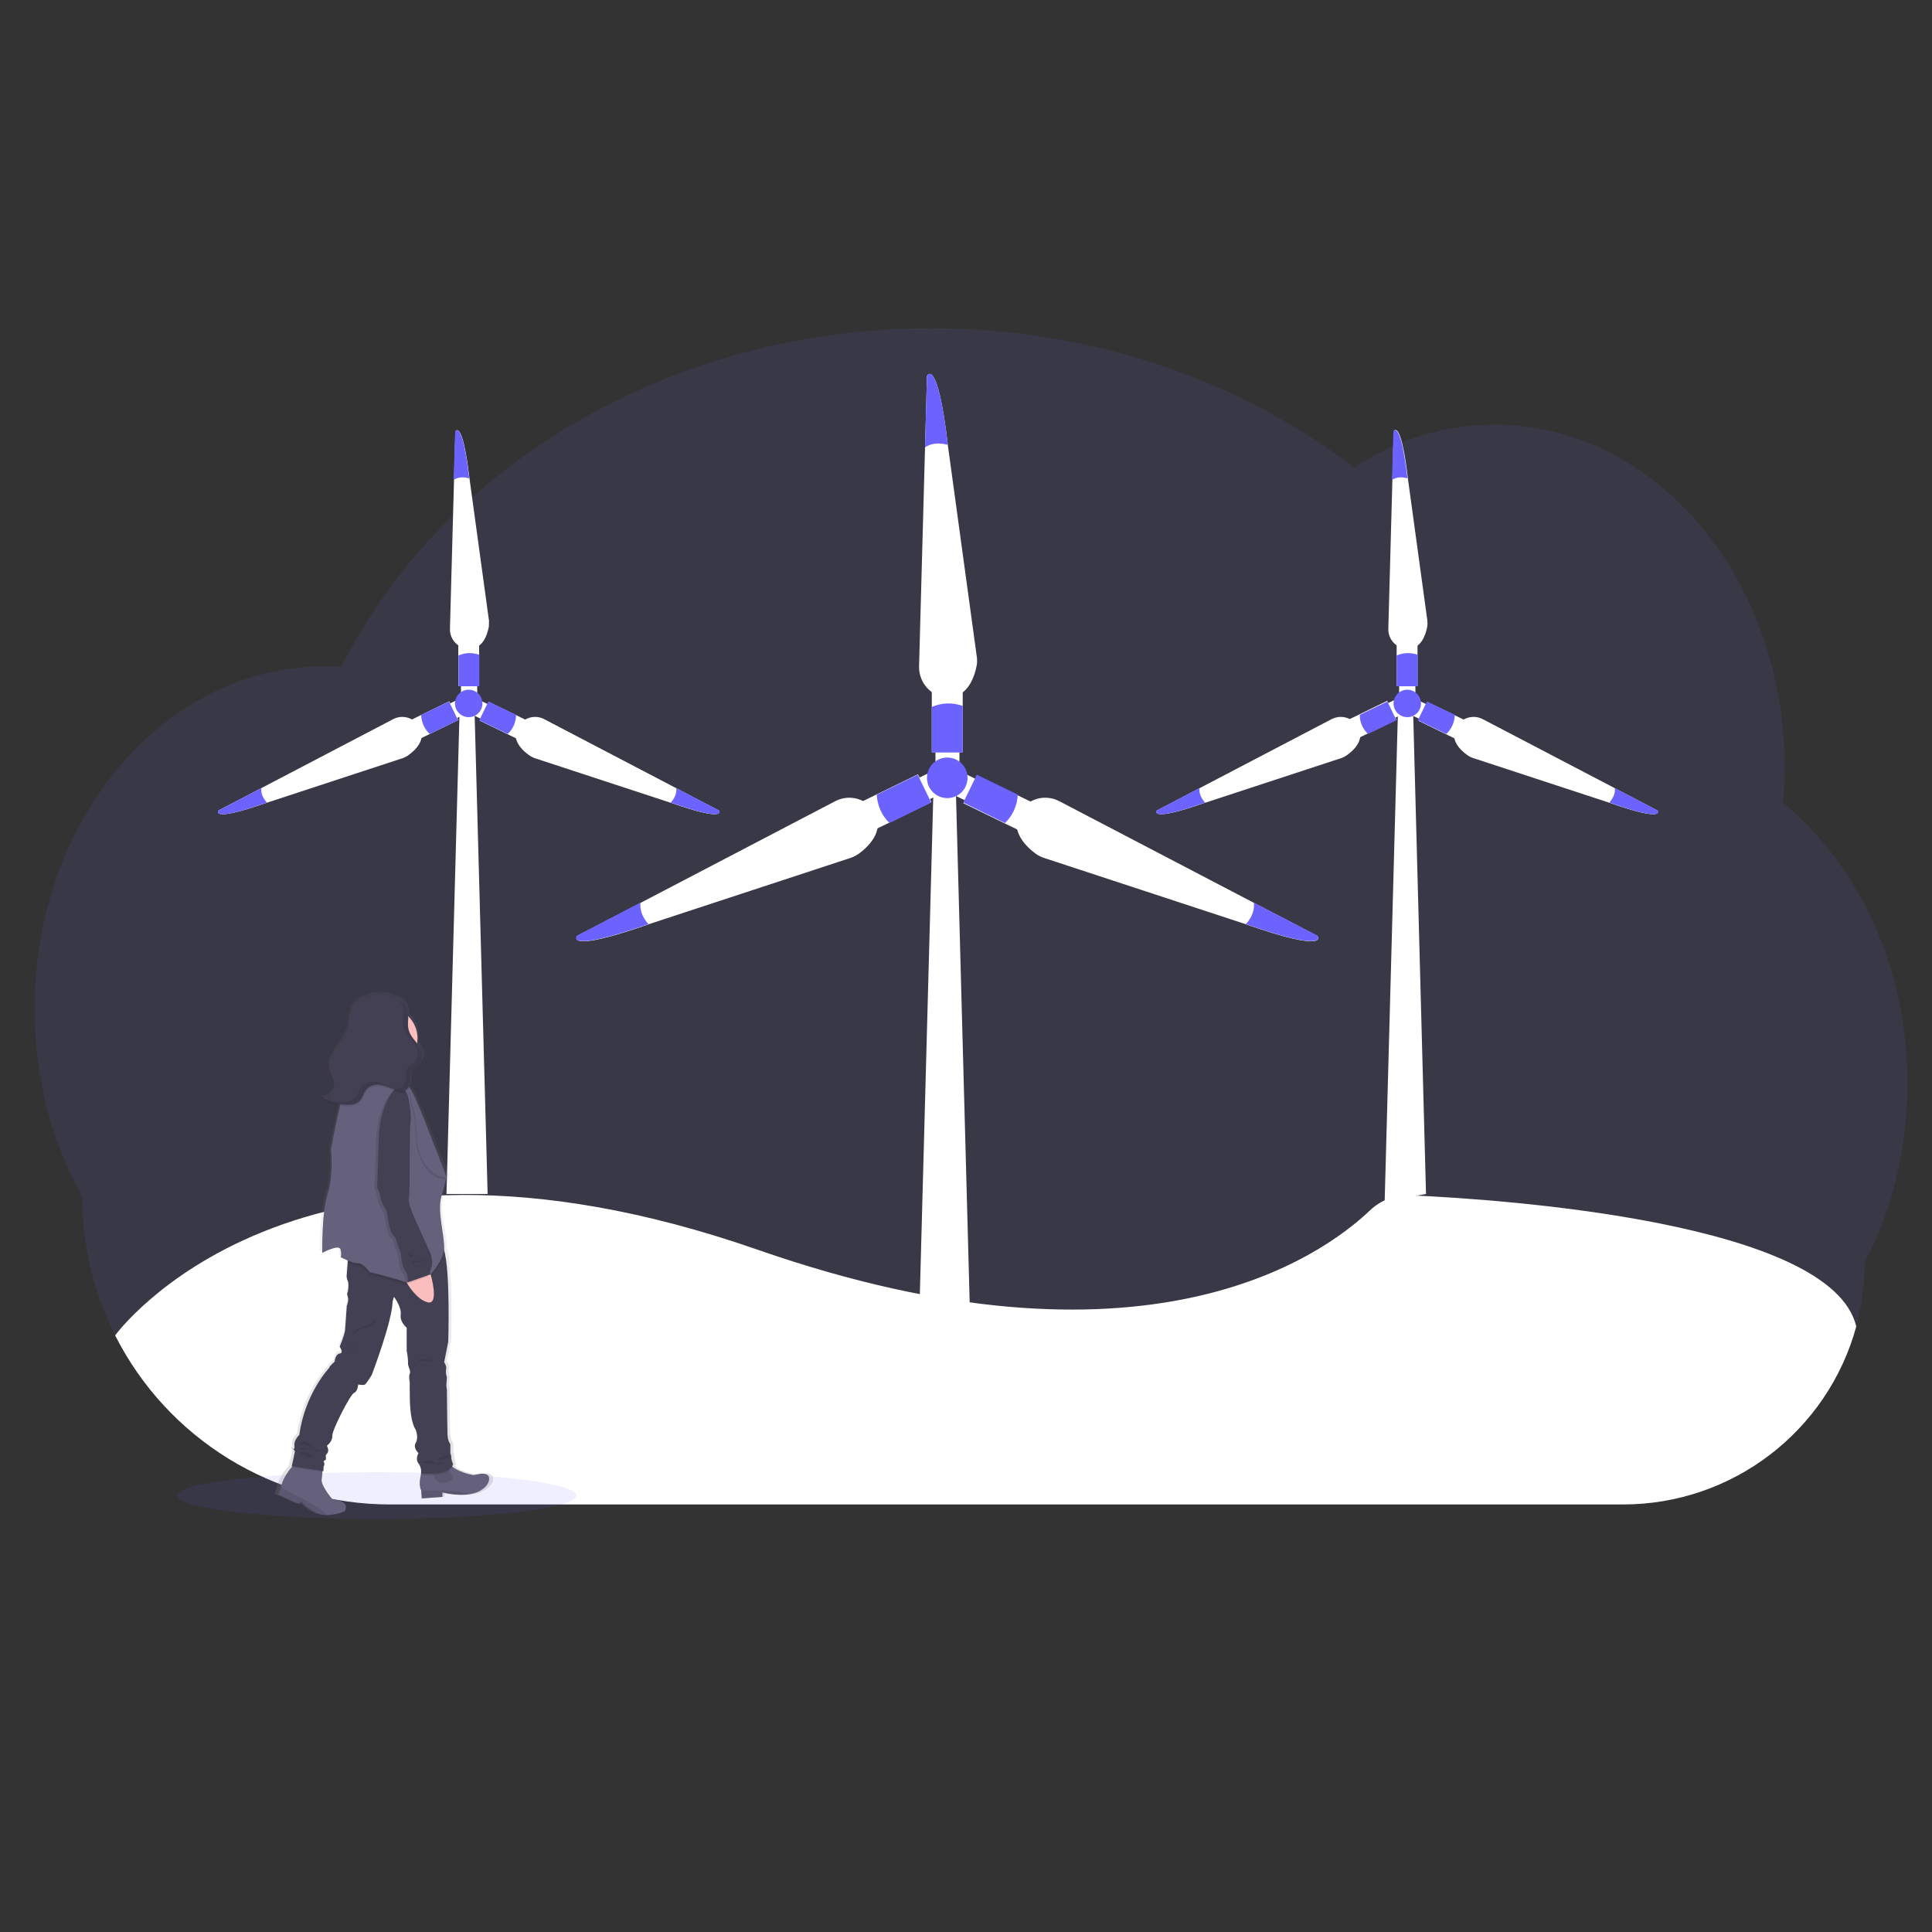 <?xml version="1.0" encoding="utf-8"?>
<!-- Generator: Adobe Illustrator 19.0.0, SVG Export Plug-In . SVG Version: 6.00 Build 0)  -->
<svg version="1.1" xmlns="http://www.w3.org/2000/svg" xmlns:xlink="http://www.w3.org/1999/xlink" x="0px" y="0px"
	 viewBox="0 0 1000 1000" style="enable-background:new 0 0 1000 1000;" xml:space="preserve">
<rect x="0" y="0" width="1000" height="1000" fill="#333333" stroke="none"/>
<style type="text/css">
	.st0{opacity:0.1;enable-background:new    ;}
	.st1{fill:#6C63FF;}
	.st2{fill:#FFFFFF;}
	.st3{opacity:0.1;fill:#6C63FF;enable-background:new    ;}
	.st4{fill:url(#SVGID_1_);}
	.st5{fill:#65617D;}
	.st6{fill:#444053;}
	.st7{fill:#FBBEBE;}
	.st8{fill:none;stroke:#6C63FF;stroke-miterlimit:10;}
</style>
<g id="_x23_background">
	<g class="st0">
		<g>
			<path class="st1" d="M987.3,560.9c0,16.5-1.9,32.9-5.8,49c-3.6,15.2-9.2,29.8-16.4,43.6c0.1,69-55.8,125.1-124.8,125.2
				c-0.1,0-0.3,0-0.3,0H201.9c-60.2,0-115.2-33.9-142.3-87.5l0,0c-11.3-22.3-17.1-46.9-17-71.8c-15.7-28-24.7-61.4-24.7-97.4
				c0-97.8,67.1-177.1,150-177.1c3,0,5.8,0.1,8.7,0.3c51.9-103.3,169.2-175.3,305.4-175.3c83.7,0,160.3,27.2,218.9,72.1
				c21.5-14.2,46.4-22.2,72.8-22.2c82.9,0,150,79.3,150,177.1c0,6.3-0.3,12.5-0.8,18.6C961.8,447.5,987.3,500.6,987.3,560.9z"/>
		</g>
	</g>
</g>
<g id="_x23_other_x28_have_x5B_windmill_x5D__x29_">
	<g>
		<g>
			<g>
				<path class="st2" d="M505.6,344.1c-1,5.5-4.4,17.1-15.3,16.8c-8.3-0.2-14.7-7.5-14.6-15.8l3.1-113.6l1-37
					c0,0,5.4-10.3,10.8,35.7v0.2l14.9,108.9C505.8,340.9,505.8,342.5,505.6,344.1z"/>
				<rect x="482.3" y="355.1" class="st2" width="16" height="34.3"/>
				<rect x="484.2" y="381.3" class="st2" width="12.4" height="15.1"/>
				<path class="st1" d="M490.7,230.3c-5.6-1.6-9.4-0.4-11.9,1.2l1-37c0,0,5.4-10.3,10.8,35.7L490.7,230.3z"/>
				<path class="st1" d="M498.3,365.4v24.1h-16v-23.6C487.4,363.7,493.1,363.5,498.3,365.4z"/>
				<path class="st2" d="M536.1,441.9c-4.5-3.3-13.4-11.4-8.4-21.1c3.8-7.4,13.2-10,20.6-6.1L649,467.3l32.9,17.1
					c0,0,6.9,9.3-36.8-5.9l-0.2-0.1l-104.4-34.3C538.9,443.6,537.4,442.8,536.1,441.9z"/>
				
					<rect x="509.4" y="398.7" transform="matrix(-0.438 0.899 -0.899 -0.438 1118.002 133.063)" class="st2" width="16" height="34.3"/>
				
					<rect x="496.4" y="401.1" transform="matrix(-0.438 0.899 -0.899 -0.438 1090.211 136.101)" class="st2" width="12.4" height="15.1"/>
				<path class="st1" d="M644.8,478.4c3.9-4.3,4.5-8.3,4.2-11.2l32.9,17.1c0,0,6.9,9.3-36.8-5.9H644.8z"/>
				<path class="st1" d="M520.2,426l-21.6-10.6l7-14.4l21.2,10.3C526.5,417,524.2,422.1,520.2,426z"/>
				<path class="st2" d="M444.5,441.9c4.5-3.3,13.4-11.4,8.4-21.1c-3.8-7.4-13.2-10-20.6-6.1l-100.7,52.6l-32.9,17.1
					c0,0-6.9,9.3,36.8-5.9l0.2-0.1l104.4-34.3C441.7,443.6,443.1,442.8,444.5,441.9z"/>
				
					<rect x="445.9" y="407.7" transform="matrix(-0.899 0.438 -0.438 -0.899 1061.555 586.377)" class="st2" width="34.3" height="16"/>
				
					<rect x="470.5" y="402.5" transform="matrix(-0.899 0.438 -0.438 -0.899 1086.895 566.331)" class="st2" width="15.1" height="12.4"/>
				<path class="st1" d="M335.7,478.4c-3.9-4.3-4.5-8.3-4.2-11.2l-32.9,17.1c0,0-6.9,9.3,36.8-5.9H335.7z"/>
				<path class="st1" d="M460.4,426l21.6-10.6l-7-14.4l-21.2,10.3C454.1,417,456.4,422.1,460.4,426z"/>
				<polygon class="st2" points="504.7,777.9 473.2,777.9 483.2,407.1 494.7,407.1 				"/>
				<circle class="st1" cx="490.3" cy="402.6" r="10.5"/>
				<path class="st2" d="M738.7,324.5c-0.7,3.7-3,11.5-10.3,11.4c-5.7-0.3-10.1-5-9.8-10.7l2.1-76.9l0.7-25.1c0,0,3.6-6.9,7.3,24.2
					v0.1l10.1,73.7C738.9,322.4,738.9,323.5,738.7,324.5z"/>
				<rect x="722.9" y="332" class="st2" width="10.8" height="23.2"/>
				<rect x="724.2" y="349.7" class="st2" width="8.4" height="10.2"/>
				<path class="st1" d="M728.6,247.6c-3.8-1.1-6.4-0.3-8.1,0.8l0.7-25.1c0,0,3.6-6.9,7.3,24.2L728.6,247.6z"/>
				<path class="st1" d="M733.8,338.9v16.3h-10.9v-15.9C726.4,337.7,730.3,337.7,733.8,338.9z"/>
				<path class="st2" d="M759.3,390.7c-3.1-2.2-9.1-7.7-5.7-14.2c2.7-5,9-6.9,14-4.2l68.1,35.6l22.2,11.6c0,0,4.7,6.4-24.9-4H833
					l-70.7-23.2C761.2,391.9,760.2,391.4,759.3,390.7z"/>
				
					<rect x="741.4" y="361.4" transform="matrix(-0.438 0.899 -0.899 -0.438 1409.481 -134.654)" class="st2" width="10.8" height="23.2"/>
				
					<rect x="732.5" y="363.1" transform="matrix(-0.438 0.899 -0.899 -0.438 1390.627 -132.469)" class="st2" width="8.4" height="10.2"/>
				<path class="st1" d="M833,415.4c2.6-3,3.1-5.6,2.8-7.5l22.2,11.6C858,419.5,862.6,425.9,833,415.4L833,415.4z"/>
				<path class="st1" d="M748.6,379.9l-14.7-7.1l4.7-9.7L753,370C752.9,373.8,751.3,377.4,748.6,379.9z"/>
				<path class="st2" d="M697.4,390.7c3.1-2.2,9.1-7.7,5.7-14.2c-2.7-5-9-6.9-14-4.2l-68.1,35.6l-22.2,11.6c0,0-4.7,6.4,24.9-4h0.1
					l70.7-23.2C695.5,391.9,696.4,391.4,697.4,390.7z"/>
				
					<rect x="698.3" y="367.7" transform="matrix(-0.899 0.438 -0.438 -0.899 1511.578 397.156)" class="st2" width="23.2" height="10.8"/>
				
					<rect x="714.9" y="364" transform="matrix(-0.899 0.438 -0.438 -0.899 1528.565 383.5)" class="st2" width="10.2" height="8.4"/>
				<path class="st1" d="M623.7,415.4c-2.6-3-3.1-5.6-2.8-7.5l-22.2,11.6C598.7,419.5,594.1,425.9,623.7,415.4L623.7,415.4z"/>
				<path class="st1" d="M708.1,379.9l14.7-7.1l-4.7-9.7l-14.3,6.9C703.8,373.8,705.4,377.4,708.1,379.9z"/>
				<polygon class="st2" points="738.1,618 716.7,621.8 723.6,367.1 731.4,367.1 				"/>
				<circle class="st1" cx="728.4" cy="364.1" r="7.1"/>
				<path class="st2" d="M253,324.5c-0.7,3.7-3,11.5-10.3,11.4c-5.7-0.3-10.1-5-9.8-10.7l2.1-76.9l0.7-25c0,0,3.6-6.9,7.3,24.2v0.1
					l10.1,73.7C253.1,322.4,253.1,323.5,253,324.5z"/>
				<rect x="237.2" y="332" class="st2" width="10.8" height="23.2"/>
				<rect x="238.6" y="349.7" class="st2" width="8.4" height="10.2"/>
				<path class="st1" d="M242.9,247.6c-3.8-1.1-6.4-0.3-8.1,0.8l0.8-25C235.6,223.3,239.2,216.4,242.9,247.6L242.9,247.6z"/>
				<path class="st1" d="M248.1,338.9v16.3h-10.8v-15.9C240.7,337.7,244.5,337.7,248.1,338.9z"/>
				<path class="st2" d="M273.6,390.7c-3.1-2.2-9.1-7.7-5.7-14.2c2.7-5,8.9-6.9,13.9-4.2l68.1,35.6l22.2,11.6c0,0,4.7,6.4-24.9-4
					h-0.1l-70.7-23.2C275.5,391.9,274.5,391.4,273.6,390.7z"/>
				
					<rect x="255.6" y="361.5" transform="matrix(-0.438 0.899 -0.899 -0.438 710.804 301.991)" class="st2" width="10.8" height="23.2"/>
				
					<rect x="246.8" y="363.1" transform="matrix(-0.438 0.899 -0.899 -0.438 691.929 304.022)" class="st2" width="8.4" height="10.2"/>
				<path class="st1" d="M347.2,415.4c2.6-3,3.1-5.6,2.8-7.5l22.2,11.6C372.2,419.5,376.9,425.9,347.2,415.4L347.2,415.4z"/>
				<path class="st1" d="M262.8,379.9l-14.7-7.1l4.7-9.7l14.3,6.9C267.1,373.8,265.5,377.4,262.8,379.9z"/>
				<path class="st2" d="M211.6,390.7c3.1-2.2,9.1-7.7,5.7-14.2c-2.7-5-9-6.9-13.9-4.2l-68.1,35.6l-22.2,11.6c0,0-4.7,6.4,24.9-4
					h0.1l70.7-23.2C209.7,391.9,210.8,391.4,211.6,390.7z"/>
				
					<rect x="212.6" y="367.6" transform="matrix(-0.899 0.438 -0.438 -0.899 589.362 610.058)" class="st2" width="23.2" height="10.8"/>
				
					<rect x="229.2" y="364" transform="matrix(-0.899 0.438 -0.438 -0.899 606.347 596.412)" class="st2" width="10.2" height="8.4"/>
				<path class="st1" d="M138.1,415.4c-2.6-3-3.1-5.6-2.8-7.5l-22.2,11.6C113.1,419.5,108.4,425.9,138.1,415.4L138.1,415.4z"/>
				<path class="st1" d="M222.4,379.9l14.7-7.1l-4.7-9.7L218,370C218.1,373.8,219.7,377.4,222.4,379.9z"/>
				<polygon class="st2" points="252.4,618 231.1,618 237.9,367.1 245.6,367.1 				"/>
				<circle class="st1" cx="242.6" cy="364.1" r="7.1"/>
				<path class="st2" d="M960.8,686.6c-14.9,54.4-64.3,92.1-120.7,92.1H201.9c-60.2,0-115.2-33.9-142.3-87.5l0,0
					c0,0,92.5-128,332.7-44.3c199.4,69.4,291.4,3.8,316.9-20.5c5.6-5.3,13.1-8.1,20.8-7.7C778.8,620.8,948.1,632.7,960.8,686.6
					L960.8,686.6z"/>
			</g>
		</g>
	</g>
</g>
<g id="_x23_woman_x28_walk_x2C_watch_x29_">
	<g>
		<g>
			<g>
				<ellipse class="st3" cx="195" cy="774.1" rx="103.3" ry="12.1"/>
				
					<linearGradient id="SVGID_1_" gradientUnits="userSpaceOnUse" x1="226.754" y1="735.848" x2="226.754" y2="465.278" gradientTransform="matrix(1 0 0 1 -28 48.33)">
					<stop  offset="0" style="stop-color:#808080;stop-opacity:0.25"/>
					<stop  offset="0.54" style="stop-color:#808080;stop-opacity:0.12"/>
					<stop  offset="1" style="stop-color:#808080;stop-opacity:0.1"/>
				</linearGradient>
				<path class="st4" d="M246.8,763.2c0,0-6.7-0.8-11.1-4.1l-0.3-0.3c0.3-0.4,0.4-0.8,0.6-1.3c-0.5-0.9-0.7-1.9-0.8-3
					c0-0.9-0.2-1.9-0.6-2.8v-4.7c0,0-1.4-1.5-1.6-5.5c-0.2-4-0.3-23.3-0.3-23.3c-0.3-1-0.3-2-0.2-3.1c0.2-2.2,0.2-3.1,0.2-3.1
					c-0.5-1.3-0.6-2.7-0.4-4.1c0.4-1.7-1-3.6-1-3.6l2.2-10.7c0,0,1.2-36.8-2.3-47.9v-0.1c0,0,0-0.1,0-0.2c0.3-7.1-4.1-19.1-1.6-27.3
					c2.5-8.2,2.7-10.1,2.7-10.1s-10.8-27.2-13.6-33.6c-1.9-4.4-3.8-9.3-5.8-12.1c-0.2-0.3-0.3-0.5-0.5-0.7c-0.1-0.1-0.2-0.3-0.3-0.3
					c0.6-1,0.9-2.1,1-3.2c0.2-2-0.2-4.3,1.4-5.8c0.6-0.4,1.2-0.8,1.8-1.2c2.3-1.5,3.5-4.2,3.2-6.9c-0.3-2.1-1.5-3.9-2.9-5.6
					c0.9-5.3-0.8-10.6-4.7-14.2l0,0c0-0.3,0-0.5,0-0.8c0-1.9-0.6-3.8-1.7-5.4l0.4,0.3c-0.3-0.2-0.4-0.4-0.7-0.6
					c-0.3-0.3-0.7-0.6-1.1-0.8c-6.5-4.5-15.1-4.9-22-1.2c-1.7,0.9-3.2,2.2-4.3,3.8c-2.3,3.5-1.7,8.1-2.9,11.9
					c-1.1,3.8-3.8,6.9-6,10.3c-2.2,3.3-4.1,7.2-3.2,11.1c0.6,2.8,2.6,5.3,2.5,8.2c-0.2,3.1-2.6,5.6-5.7,6h-0.1
					c-0.3,0.1-0.6,0.1-0.8,0.1c2.7,1.9,6,2.5,9.3,3c-0.1,0.3-0.2,0.5-0.2,0.8c-2.6,10-5,22.7-5,22.7s1.6,12.9-1.8,23
					c-3.4,10.1-2.9,30.8-2.9,30.8s9.2-4.7,9.8-1.7c0.6,3.1,0,3.9,0,3.9s1.9,0.9,4.2,1.8l-0.1,1.3l-0.4,5.5c-0.2,1.2,0,2.4,0.5,3.4
					c0.8,1.5,0,5.8,0,5.8s-0.7,0.4,0,2.4c0.7,1.9-0.5,4.7-0.5,4.7s-0.8,10.5-0.9,12.7c-0.1,2.2-2.9,8.6-2.9,8.6s2.5,3.1,0,3.5
					c-2.5,0.4-2.7,4.2-2.7,4.2s-2.9,2.4-2.9,3.2c0,0-13,13.1-16,34.9c0,0-3.1,2.8-2.6,5.5c0.3,1.5-0.3,2-0.8,2.2
					c0.5,0.1,1.1,0.4,0.8,1.7c-0.4,2.2-1.6,7-1.6,7h0.2l0,0c-2.4,2.7-5.8,7.3-6.4,11.4c0,0.2,0,0.3-0.1,0.5l-1.3,3l11.4,5.1l1-1.5
					c0,0,5.1,5.8,10.8,7c1,0.3,2,0.3,3.1,0.3c3.2-0.1,6.4-0.7,9.4-1.9c0,0,4.2-5.2-6.7-6.2c0,0-6.4-7.3-5.8-10.3
					c0.3-1.3,0.3-2.6,0.4-3.9c0-0.3,0-0.6,0-0.8l0.8,0.1l0.2-2.4c0.3-0.4,0.5-0.9,0.4-1.4c0-1-0.8-1.1,0-1.7c0.8-0.6,0.8,0,0.8-1.4
					s-0.6-1,0.8-2.4s-0.2-3.9-0.2-3.9s3.1-2.3,2.9-5.2c-0.2-2.9,9.7-21.6,11.7-22.3s2.2-4.3,2.2-4.3s2.7,0.6,3.6,0
					c0.9-0.6,3.6-4.9,3.6-4.9s11-27.7,11.1-38.2l0.8-2.4c0,0,4.2,5.5,3.6,9.4c-0.5,3.9,3.2,6.7,3.2,6.7v11.9c0.4,2,0.7,4.2,0.7,6.3
					c-0.2,1.9,1.7,3.9,1,5.6c-0.7,1.7,0,4.7,0,4.7s-0.2,3.9,0,5.1c0.2,1.2-0.6,14,3.2,19.7c0,0,1.6,4.1,0,6.7s1.4,5.3,1.4,5.3
					s-1.9,3.1,0,5.3c1.1,1.4,1.5,3.2,1.4,5c-0.8,2.9-1.3,6.6-0.1,9.2v0.1l0.3,4l11.1-0.8v-2.2c0,0,7.5,2,14.6,0.9
					c3.8-0.6,7.5-2.1,9.7-5.3C254.4,768.1,258.9,760.4,246.8,763.2z"/>
				<path class="st5" d="M252.4,768.1c-2.1,3.2-5.7,4.7-9.3,5.3c-6.8,1.1-14.1-0.9-14.1-0.9v2.3l-10.7,0.8l-0.3-4v-0.1
					c-1.3-2.6-0.7-6.4,0.1-9.3c0.3-1.4,0.8-2.7,1.4-4c0,0,9.2-7.8,12.3-1.9c0.7,1.2,1.6,2.3,2.7,3.1c4.2,3.2,10.7,4.1,10.7,4.1
					C256.7,760.4,252.4,768.1,252.4,768.1z"/>
				<path class="st0" d="M223.9,760.4c0,0,0,7.3,5.3,7.1c5.3-0.2,6-2.9,4.3-4.7c-1.1-1.4-2.1-2.8-3-4.3L223.9,760.4z"/>
				<path class="st5" d="M178.3,782.3c-2.9,1.2-5.9,1.8-9.1,1.9c-1,0-1.9-0.1-2.9-0.3c-5.6-1.3-10.4-6.9-10.4-6.9l-0.9,1.5l-11-5
					l1.3-3l0.1-0.5c0.5-4,3.8-8.6,6.1-11.3c1.3-1.5,2.2-2.4,2.2-2.4l13.2,1.9c0,0,0.1,1.7,0,3.7c-0.1,1.3-0.2,2.6-0.4,3.9
					c-0.5,3.1,5.6,10.3,5.6,10.3C182.3,777.1,178.3,782.3,178.3,782.3z"/>
				<path class="st6" d="M151.8,749.9c-0.3,0.1-0.4,0.1-0.7,0.1C151.3,749.9,151.5,749.9,151.8,749.9z"/>
				<path class="st0" d="M166.7,758.2c0,0,0.1,1.7,0,3.7l-15.6-2.5c0,0,0.1-0.3,0.2-0.8c1.3-1.5,2.2-2.4,2.2-2.4L166.7,758.2z"/>
				<path class="st0" d="M234.2,759.3c-2.4,5.4-16.4,4.2-16.4,4.2c0.1-0.4,0.1-0.8,0.1-1.4c0.3-1.4,0.8-2.7,1.4-4
					c0,0,9.2-7.8,12.3-1.9C232.2,757.5,233.1,758.5,234.2,759.3z"/>
				<path class="st6" d="M234.5,757.8c-1.4,6.3-16.6,4.9-16.6,4.9c0.3-1.9-0.2-3.7-1.3-5.3c-1.8-2.2,0-5.3,0-5.3s-3-2.6-1.4-5.3
					c1.6-2.7,0-6.7,0-6.7c-3.6-5.6-3-18.4-3.1-19.5s0-5,0-5s-0.7-3,0-4.6c0.7-1.6-1.1-3.6-0.9-5.6c0-2.1-0.3-4.2-0.7-6.3v-11.9
					c0,0-3.6-2.8-3.1-6.7c0.6-3.9-3.5-9.3-3.5-9.3l-0.7,2.4c-0.2,10.4-10.8,38.1-10.8,38.1s-2.6,4.3-3.5,4.9c-0.8,0.6-3.5,0-3.5,0
					s-0.2,3.6-2.1,4.3s-11.4,19.2-11.3,22.2c0.2,3-2.8,5.2-2.8,5.2s1.4,2.5,0.2,3.9c-1.2,1.4-0.7,1-0.7,2.4s0,0.8-0.8,1.4
					c-0.8,0.5,0,0.7,0,1.7c0,0.5-0.1,1-0.4,1.4l-0.1,2.4l-16.4-2.6c0,0,1.1-4.7,1.5-6.9c0.3-1.3-0.3-1.7-0.8-1.7
					c0.5-0.2,0.9-0.7,0.7-2.2c-0.4-2.6,2.5-5.4,2.5-5.4c3-21.6,15.5-34.7,15.5-34.7c0-0.8,2.8-3.2,2.8-3.2s0.3-3.8,2.6-4.2
					c2.4-0.3,0-3.5,0-3.5s2.6-6.3,2.8-8.5c0.2-2.2,0.9-12.7,0.9-12.7s1.2-2.8,0.5-4.7c-0.7-1.9,0-2.4,0-2.4s0.8-4.2,0-5.8
					c-0.5-1-0.7-2.2-0.5-3.4l0.4-5.5l0.6-8.2c0,0,43.4-7.5,48.2-1.5c0.5,0.8,0.9,1.5,1.1,2.5c3.4,11,2.2,47.6,2.2,47.6l-2.1,10.6
					c0,0,1.4,1.9,1,3.6c-0.2,1.4-0.1,2.7,0.4,4.1c0,0,0,0.8-0.2,3.1c-0.1,1-0.1,2,0.2,3.1c0,0,0.2,19.2,0.3,23.1
					c0.1,3.9,1.5,5.4,1.5,5.4v4.7c0.3,0.8,0.6,1.9,0.5,2.8C233.8,755.9,234.1,756.9,234.5,757.8z"/>
				<path class="st0" d="M169.2,784.2c-1,0-1.9-0.1-2.9-0.3c-5.6-1.3-10.4-6.9-10.4-6.9l-0.9,1.5l-11-5l1.3-3l0.1-0.5l11.4,5.8
					C156.5,775.8,165.6,780.1,169.2,784.2z"/>
				<path class="st0" d="M243.1,773.3c-6.8,1.1-14.1-0.9-14.1-0.9v2.3l-10.7,0.8l-0.3-4c3.4,0.1,8.8,0.1,11.2-0.1
					C233.8,771.5,238.5,772.1,243.1,773.3z"/>
				<path class="st0" d="M157.2,746.3c0.6-0.1,1.1,0,1.6,0.2c0.5,0.3,1.1,0.7,1.5,1.1c0.3,0.2,0.7,0.4,1,0.7c0.4,0.4,0.6,1,1,1.4
					c0.8,0.8,1.9,0.6,3,0.9c0.1,0,0.3,0.1,0.3,0.2s-0.1,0.2-0.2,0.3c-0.5,0.3-1.1,0.3-1.6,0c-0.5-0.3-0.9-0.6-1.4-1
					c-0.8-0.7-1.7-1.3-2.6-1.6c-1.4-0.5-3.6-0.7-4.4-1.9C155.8,746.2,156.7,746.4,157.2,746.3z"/>
				<path class="st0" d="M156.1,749.3c0.3,0.1,0.6,0.2,0.8,0.3l1.4,0.7c-1,0.1-2-0.2-2.9-0.7c-0.3-0.2-0.6-0.3-0.9-0.4
					C155.1,749.2,155.6,749.2,156.1,749.3z"/>
				<path class="st0" d="M158,751.7c0.3,0,0.6,0,0.9,0.1c0.5,0.2,1,0.5,1.4,0.8c1,0.8,2.4,1.3,3.7,1.3c-0.3,0.1-0.6,0.2-0.8,0.2h-3
					c-0.8,0.1-1.5-0.2-2.2-0.5c-0.5-0.3-2.6-0.8-2.6-1.5S157.5,751.7,158,751.7z"/>
				<path class="st0" d="M226.3,755.3c0.9,0.1,1.9,0.2,2.8,0.1c0.9,0,1.9-0.3,2.7-0.8c0.8-0.6,0.7-1.3-0.4-1.3
					c-0.9,0.1-1.9,0.3-2.7,0.7c-0.4,0.2-0.8,0.4-1.3,0.7C227.1,754.6,226.4,755.3,226.3,755.3z"/>
				<path class="st0" d="M229.6,756.8c-0.1,0.3-0.4,0.5-0.8,0.7c-0.8,0.3-1.6,0.5-2.5,0.5c-0.2,0-0.8,0-0.8-0.3s0.9-0.3,1.2-0.3
					C227.8,757.2,228.7,757.1,229.6,756.8z"/>
				<path class="st0" d="M221.3,756.2c1.2-0.2,2.4,0.1,3.4,0.7l0.1,0.1v0.1c-0.3,0.4-0.7,0.7-1.1,0.6c-0.4-0.1-0.9-0.2-1.4-0.3
					c-0.7-0.3-1.4-0.3-2.2-0.3c-0.3,0-0.7,0-1,0c-1-0.2-0.7-0.6,0.1-0.7C219.8,756.3,220.5,756.2,221.3,756.2z"/>
				<path class="st0" d="M182.9,701.5c-1.4-1-3.1-1.5-4.7-1.5C179.9,699.8,181.6,700.4,182.9,701.5z"/>
				<path class="st0" d="M181.6,695.8c1.3,0,2.5,0.3,3.6,1l-1.3-0.3c-0.8-0.3-1.6-0.4-2.4-0.5c-0.5,0-0.9,0-1.4-0.1
					c-0.4-0.1-1-0.2-1.6-0.2C179.6,695.8,180.6,695.8,181.6,695.8z"/>
				<path class="st0" d="M185.8,698.5c0.4,0.1,0.8,0.3,0.9,0.7c0-0.3-2.8-1-3.1-1.1c-0.6-0.2-2.4-1-2.8-0.4
					C182.5,698,184.2,698.2,185.8,698.5z"/>
				<path class="st0" d="M189.7,686.1c1.9-0.6,3.5-1.7,4.8-3.1c0,1.3-0.7,2.5-1.8,3.1c-1.1,0.7-2.3,1.1-3.5,1.3
					c-1.3,0.2-2.5,0.6-3.6,1.1c-0.5,0.3-2.3,1.9-2.8,1.9c-0.7-0.1,0.4-1.2,0.7-1.4C185.3,687.6,187.6,686.9,189.7,686.1z"/>
				<path class="st0" d="M223.9,704.2c-0.6-0.2-7.8,1.2-7.4-0.2c0.3-0.8,2.6-0.5,3.2-0.5C221.1,703.5,222.5,703.8,223.9,704.2z"/>
				<path class="st7" d="M216.1,537.4c0,8.8-7.1,15.9-15.9,15.9c-8.8,0-15.9-7.1-15.9-15.9c0-8.8,7.1-15.9,15.9-15.9
					c4.2,0,8.1,1.6,11.1,4.5C214.4,529,216.1,533.2,216.1,537.4z"/>
				<path class="st8" d="M208.4,543.9c0,0-5.2,15.1-2.2,18.1c3,3.1-21.1,4.9-21.1,4.9s10.1-18,9.1-22.5
					C193.1,540,208.4,543.9,208.4,543.9z"/>
				<path class="st0" d="M229.9,646.7c0,0.3,0,0.7,0,1c-0.3,7.1-13,21.4-15.9,19.1c-3-2.4-22.9-7.1-22.9-7.1s-3-4.6-6-4.6
					c-1.8-0.2-3.5-0.6-5-1.3l0.6-8.2c0,0,43.4-7.5,48.1-1.4C229.3,645,229.7,645.9,229.9,646.7z"/>
				<path class="st5" d="M229.9,646.5c-0.2,3.6-3.4,9-6.9,13.1c-3.6,4.2-7.5,7.1-8.9,5.9c-1.1-0.7-2.2-1.3-3.5-1.6
					c-6.6-2.5-19.4-5.5-19.4-5.5s-3-4.6-6-4.6c-3.1,0-8.9-3.1-8.9-3.1s0.6-0.8,0-3.9c-0.6-3.1-9.5,1.7-9.5,1.7s-0.4-20.7,2.8-30.7
					s1.7-22.9,1.7-22.9s2.3-12.6,4.7-22.6c1.5-6,3.1-11,4.3-11.8c3.2-2.1,19.9,0,19.9,0s6.9,0.2,9.7,0.8c0.8,0.3,1.5,0.9,2,1.6
					c0.2,0.3,0.3,0.4,0.5,0.7c1.9,2.8,3.7,7.6,5.6,12c2.6,6.4,13.1,33.5,13.1,33.5s-0.3,1.8-2.6,10
					C226.2,627.5,230.2,639.3,229.9,646.5z"/>
				<path class="st7" d="M217.9,654.7l5,4.9c0,0,4.6,15.8-1.4,14.5s-11-10.2-11-10.2L217.9,654.7z"/>
				<path class="st0" d="M230.6,610.4c-11.9-0.2-14.9-16.8-14.9-16.8s-0.8-16.4-2.4-19.5c-0.8-1.7-1.3-5.8-1.4-9.2
					c1.9,2.8,3.7,7.6,5.6,12C220.2,583.4,230.6,610.4,230.6,610.4z"/>
				<path class="st5" d="M231,609.3c-11.9-0.2-14.9-16.8-14.9-16.8s-0.8-16.4-2.4-19.5c-0.8-1.7-1.3-5.8-1.4-9.2
					c1.9,2.8,3.7,7.6,5.6,12C220.5,582.1,231,609.3,231,609.3z"/>
				<path class="st0" d="M209.7,568.2c0,0-3.5-9.5-9.2,0c-5.8,9.5-5.8,21.4-5.8,21.4l-0.9,26.2c0,0,1.8,3.5,1.8,5.4s3.4,7.5,3.4,7.5
					s0.8,11,4.1,12.8l3.1,9.1c0,0,0.2,6,2.2,8.4s1,6,1,6l12.4-4.3c0,0-1.4,0.5,0-3.2c1.4-3.7-0.8-8.6-0.8-8.6s-8-17.3-8.9-19.8
					c-0.9-2.5-2.4-5.4-1.8-8.4c0.6-3,0.1-34.1,0.8-38.8C211.6,577.4,209.7,568.2,209.7,568.2z"/>
				<path class="st6" d="M211.1,567c0,0-3.5-9.5-9.2,0c-5.8,9.5-5.8,21.4-5.8,21.4l-0.9,26.2c0,0,1.8,3.5,1.8,5.4
					c0,1.9,3.4,7.5,3.4,7.5s0.8,11,4.1,12.8l3.1,9.1c0,0,0.2,6,2.2,8.4s1,6,1,6l12.4-4.3c0,0-1.4,0.5,0-3.2c1.4-3.7-0.8-8.6-0.8-8.6
					s-8-17.3-8.9-19.8c-0.9-2.5-2.4-5.4-1.8-8.4c0.6-3,0.1-34.1,0.8-38.8S211.1,567,211.1,567z"/>
				<path class="st0" d="M211.3,649c0.5,0.1,1,0.3,1.5,0.4c0.4,0.2,0.7,0.5,1.1,0.7c0.4,0.3,0.9,0.3,1.4,0.4c-0.6,0-1.1,0.1-1.7,0.1
					c-0.3,0-0.7,0-1-0.2c-0.3-0.2-0.6-0.3-0.8-0.6c-0.3-0.3-0.7-0.4-1.1-0.6c-0.3-0.2-0.6-0.2-0.8-0.5
					C210.4,648.8,210.8,648.9,211.3,649z"/>
				<path class="st0" d="M216,652.7c0.5,0,1-0.1,1.6-0.2c0.8,0,1.5,0,2.3,0.1c-1.1,0.6-2.4,0.8-3.6,0.7c-0.3-0.1-0.8-0.1-1.1,0
					c-0.4,0.2-1.5,1.4-1.6,0.3C213.5,652.6,215.3,652.7,216,652.7z"/>
				<path class="st0" d="M209.6,520.7l-1.9-1.4c0.3,0.1,0.4,0.2,0.6,0.3c0.4,0.3,0.8,0.5,1.1,0.8c0.3,0.2,0.4,0.4,0.7,0.6
					L209.6,520.7z"/>
				<path class="st0" d="M211.9,563c-0.3,0.8-0.9,1.5-1.7,2c-0.4,0.3-0.9,0.5-1.5,0.6c-0.8,0.1-1.5,0-2.3-0.3
					c-0.9-0.3-1.9-0.5-2.7-0.8c-1.8-0.8-3.6-1.4-5.4-1.9c-2.8-0.7-6-0.4-8.1,1.6c-1.8,1.8-2.2,4.6-3.9,6.4c-2.4,2.4-6.2,2.3-9.5,1.8
					l-0.8-0.1c1.5-6,3.1-11,4.3-11.8c3.2-2.1,19.9,0,19.9,0s6.9,0.2,9.7,0.8C210.7,561.7,211.4,562.3,211.9,563z"/>
				<path class="st0" d="M184.3,537.4c0-8.8,7.1-15.9,15.9-15.9c4.2,0,8.1,1.6,11.1,4.5l0,0c0.1,2.8-0.5,5.6,0.3,8.3
					c0.8,2.5,2.5,4.5,4.2,6.5c-1.9,8.6-10.4,14-19,12C189.5,551.3,184.3,544.9,184.3,537.4z"/>
				<path class="st6" d="M210,520.1c-6.4-5.8-15.6-6.8-23.1-2.6c-1.7,0.9-3.1,2.2-4.2,3.8c-2.2,3.5-1.6,8-2.8,11.9
					c-1.1,3.8-3.6,6.9-5.8,10.2c-2.2,3.3-3.9,7.2-3.1,11c0.6,2.8,2.5,5.3,2.5,8.1c-0.2,3.3-2.8,5.9-6.1,6c2.7,1.9,6,2.5,9.3,3
					c3.3,0.4,7.2,0.6,9.5-1.8c1.8-1.8,2.2-4.6,3.9-6.4c2-2,5.3-2.3,8.1-1.6s5.3,1.9,8.1,2.7c0.8,0.3,1.5,0.3,2.3,0.3
					c2.4-0.3,3.7-3,4-5.3c0.2-1.9-0.2-4.3,1.3-5.7c0.5-0.4,1.1-0.8,1.7-1.2c2.2-1.5,3.4-4.2,3.1-6.9c-0.7-4.7-5.8-7.7-7.1-12.3
					c-0.8-2.6-0.2-5.5-0.3-8.3c-0.1-2.8-1.1-5.9-3.7-6.9"/>
				<path class="st0" d="M218.4,545.8c-0.7-4.7-5.8-7.7-7.1-12.3c-0.8-2.6-0.2-5.5-0.3-8.3c0-1.9-0.6-3.8-1.7-5.4l0.4,0.3
					c-0.2-0.2-0.4-0.4-0.7-0.6c-0.3-0.3-0.7-0.6-1.1-0.8c-0.3-0.2-0.5-0.3-0.8-0.5l0.3,0.3l-0.4-0.3c1.1,1.6,1.7,3.5,1.7,5.4
					c0,2.8-0.6,5.6,0.3,8.3c1.4,4.6,6.4,7.5,7.1,12.3c0.3,2.7-0.8,5.3-3.1,6.9c-0.6,0.3-1.2,0.8-1.7,1.2c-1.4,1.4-1.1,3.7-1.3,5.7
					c-0.2,2.4-1.6,5-3.9,5.3c-0.8,0.1-1.5,0-2.3-0.3c-2.8-0.7-5.3-2.1-8.1-2.7c-2.8-0.6-6-0.4-8.1,1.6c-1.8,1.8-2.2,4.6-3.9,6.4
					c-2.4,2.4-6.2,2.3-9.5,1.8c-2.2-0.3-4.3-0.8-6.4-1.4c-0.3,0.1-0.6,0.1-0.8,0.1c2.7,1.9,6,2.5,9.3,3c3.3,0.4,7.2,0.6,9.5-1.8
					c1.8-1.8,2.2-4.6,3.9-6.4c2-2,5.3-2.3,8.1-1.6s5.3,1.9,8.1,2.7c0.8,0.3,1.5,0.3,2.3,0.3c2.4-0.3,3.7-3,4-5.3
					c0.2-1.9-0.1-4.3,1.3-5.7c0.5-0.4,1.1-0.8,1.7-1.2C217.5,551,218.7,548.4,218.4,545.8z"/>
			</g>
		</g>
	</g>
</g>
</svg>
